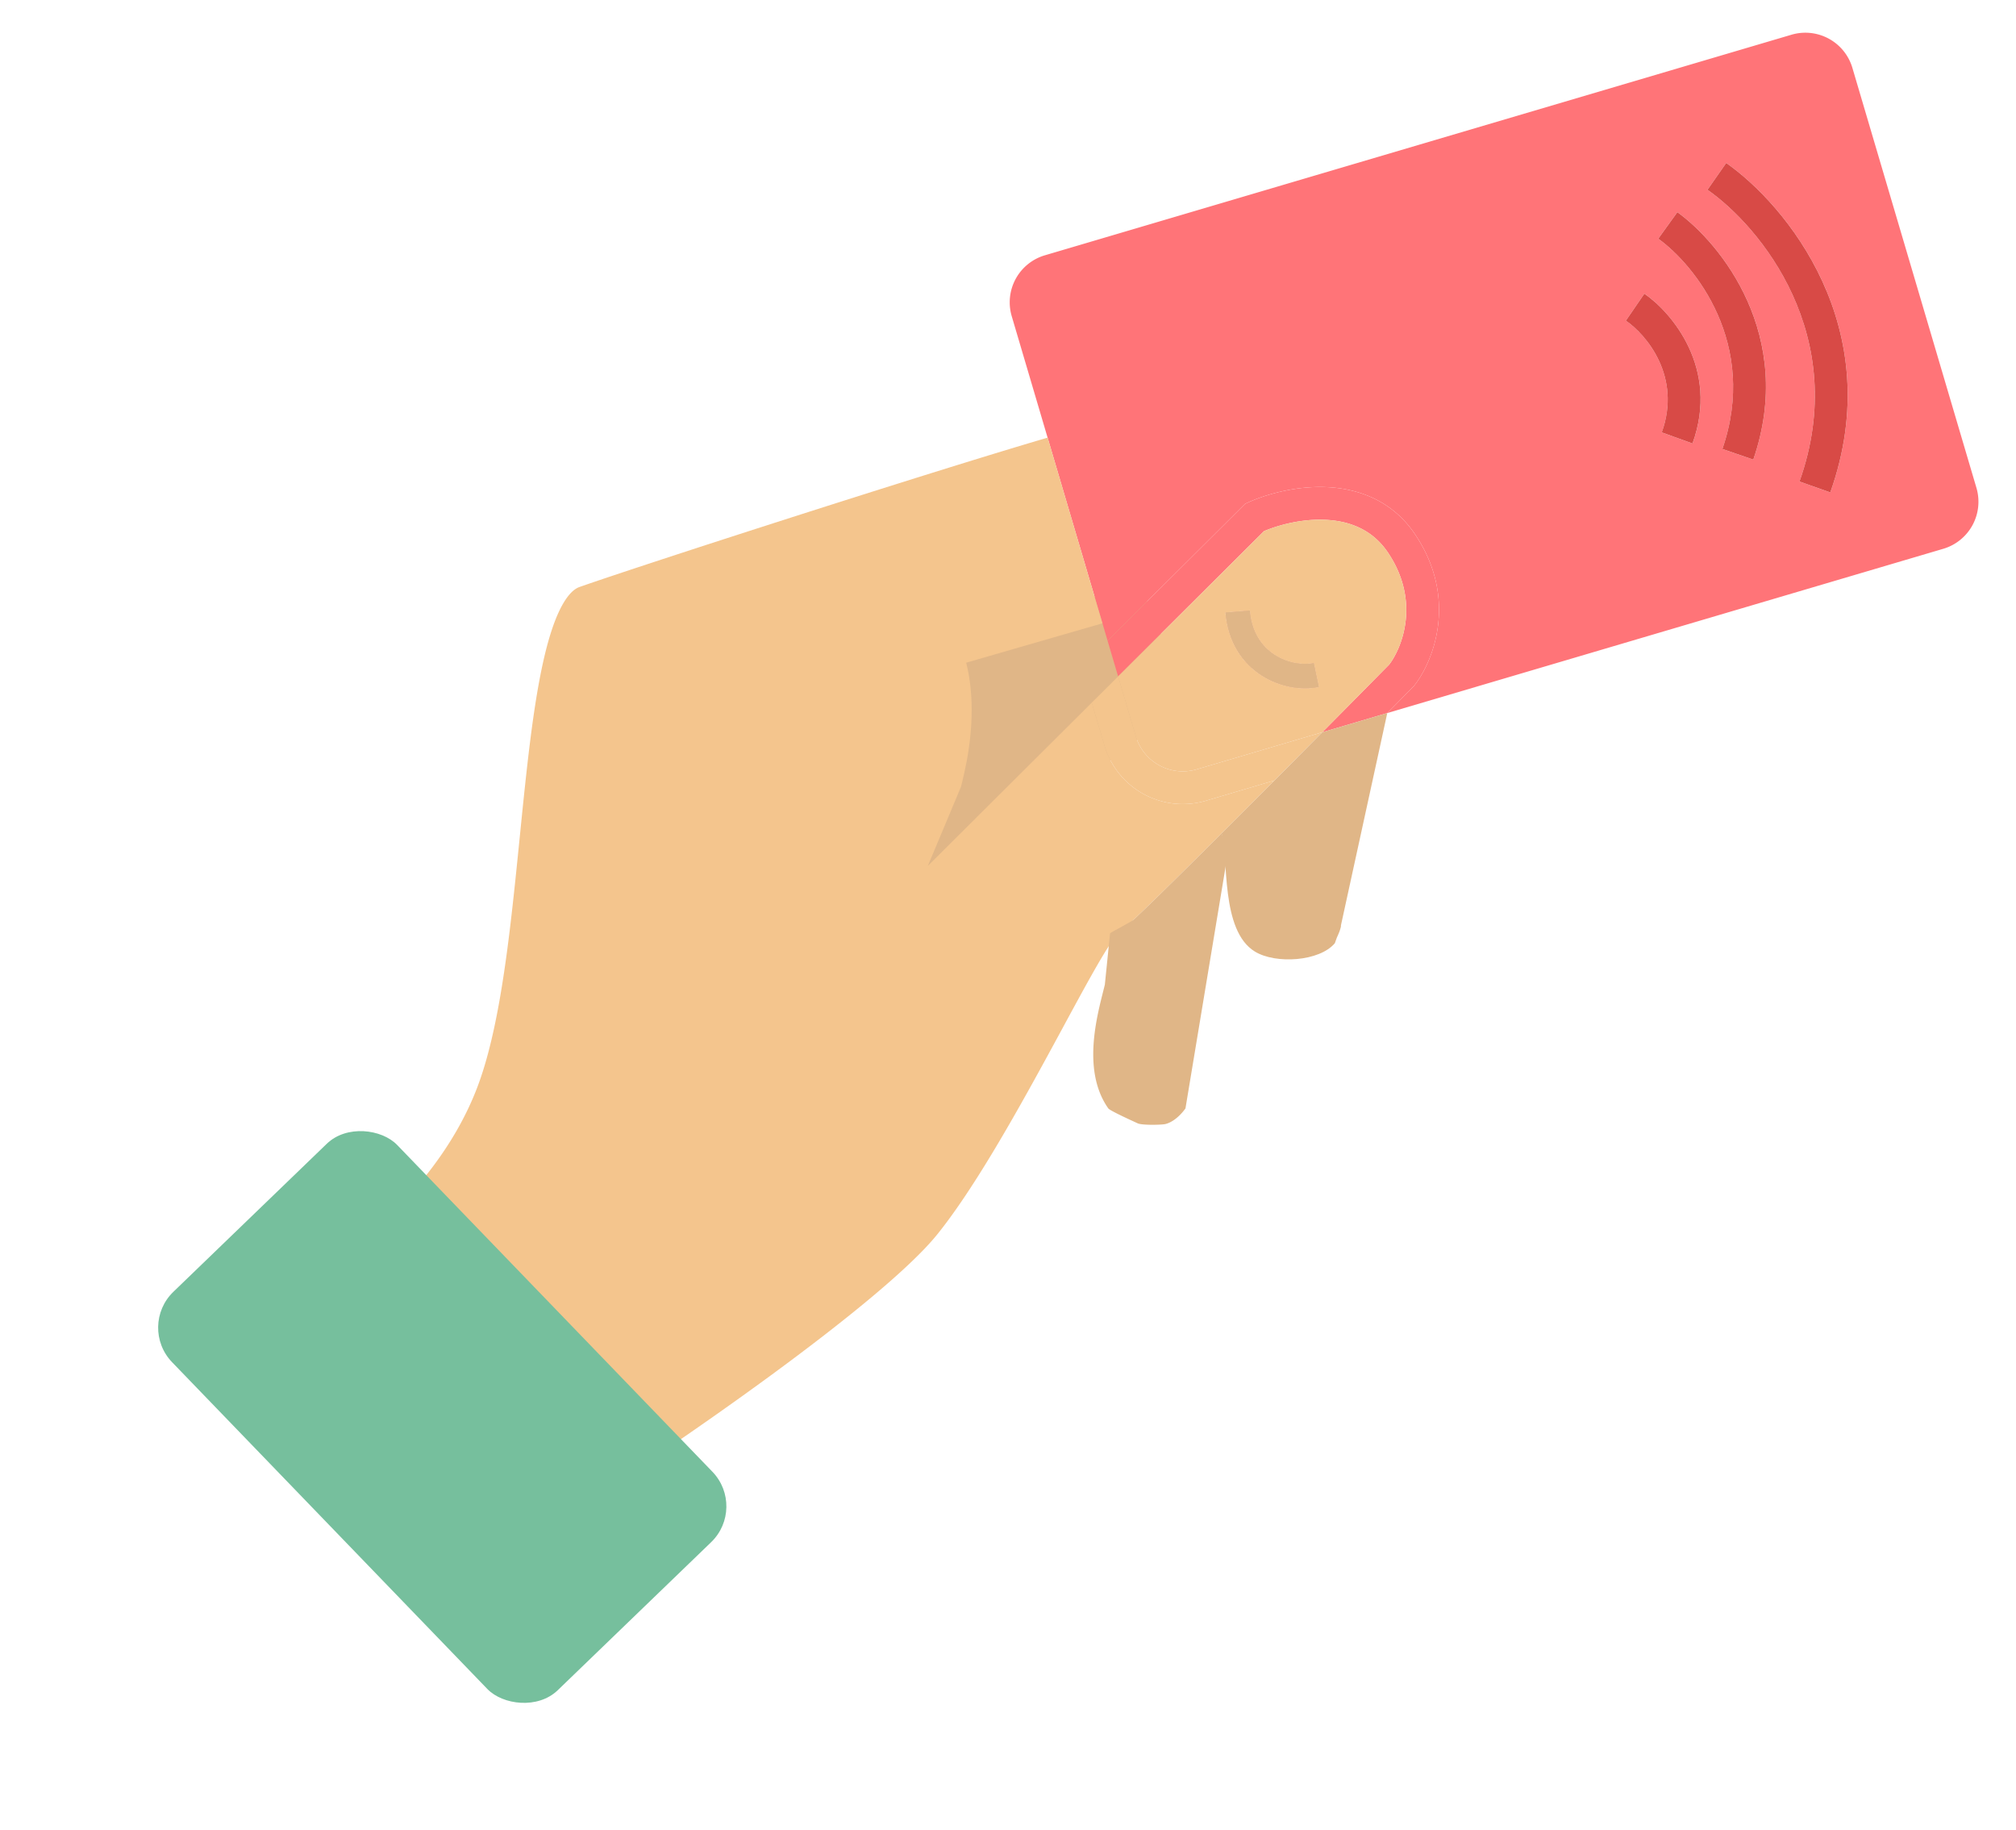 <svg width="162" height="147" fill="none" xmlns="http://www.w3.org/2000/svg"><path d="M71.434 74.128c-.968.113 3.812-20.37 4.78-22.247l-.627-.342c4.723-1.327 14.406-4.108 15.362-4.608.956-.501 3.206 6.201 4.21 9.615-7.585 5.823-22.951 17.49-23.725 17.582z" fill="#E0B687"/><path d="M105.578 53.267c-.878.185-2.11.013-3.151-.66-1.004-.649-1.845-1.771-1.991-3.561l-1.964.16c.197 2.414 1.38 4.082 2.885 5.055 1.467.949 3.227 1.228 4.626.934l-.405-1.928z" fill="#FF7478"/><path d="M106.256 58.833l5.222-1.543 2.08-2.108.051-.052.046-.058c1.517-1.928 3.541-6.956.058-12.14-1.832-2.726-4.567-3.677-7.09-3.793-2.487-.113-4.878.57-6.351 1.24l-.215.097-11.055 11.007.847 2.864 11.72-11.67c1.198-.507 3.062-.999 4.934-.913 1.948.089 3.789.787 5.029 2.633 2.627 3.91 1.142 7.627.1 8.997a2752.34 2752.34 0 01-5.376 5.439z" fill="#FF7478"/><path fill-rule="evenodd" clip-rule="evenodd" d="M143.958 2.79L83.963 20.512a3.94 3.94 0 00-2.663 4.895l7.703 26.076 11.054-11.007.215-.098c1.473-.67 3.864-1.352 6.351-1.239 2.523.116 5.258 1.067 7.09 3.793 3.483 5.184 1.459 10.212-.058 12.14l-.046.058-.051.052-2.08 2.108 44.68-13.198a3.941 3.941 0 002.663-4.895l-9.968-33.744a3.94 3.94 0 00-4.895-2.663zm-6.749 12.459c4.221 2.943 11.549 11.746 7.393 23.438l2.475.88c4.715-13.263-3.637-23.177-8.365-26.473l-1.503 2.155zm1.197 20.823c2.907-8.436-2.218-14.784-5.153-16.894l1.534-2.133c3.458 2.487 9.532 9.93 6.103 19.883l-2.484-.856zm-7.755-10.31c1.67 1.144 4.495 4.525 2.884 8.978l2.47.893c2.191-6.055-1.704-10.554-3.869-12.038l-1.485 2.168z" fill="#FF7478"/><path d="M133.535 34.74c1.611-4.453-1.214-7.834-2.884-8.977l1.485-2.168c2.165 1.484 6.06 5.983 3.869 12.038l-2.47-.893z" fill="#D84A46"/><path d="M133.253 19.178c2.935 2.11 8.06 8.458 5.153 16.894l2.484.856c3.429-9.953-2.645-17.396-6.103-19.882l-1.534 2.132z" fill="#D84A46"/><path d="M144.602 38.687c4.156-11.692-3.172-20.495-7.393-23.438l1.503-2.155c4.728 3.296 13.08 13.21 8.365 26.473l-2.475-.88z" fill="#D84A46"/><path d="M105.578 53.267c-.878.185-2.11.013-3.151-.66-1.004-.649-1.845-1.771-1.991-3.561l-1.964.16c.197 2.414 1.38 4.082 2.885 5.055 1.467.949 3.227 1.228 4.626.934l-.405-1.928z" fill="#F4C58D"/><path fill-rule="evenodd" clip-rule="evenodd" d="M96.163 61.814l10.093-2.981a2752.34 2752.34 0 005.376-5.439c1.042-1.37 2.527-5.087-.1-8.996-1.24-1.847-3.081-2.545-5.029-2.634-1.872-.086-3.736.406-4.934.913l-11.72 11.67 1.419 4.804a3.94 3.94 0 004.895 2.663zm9.415-8.547c-.878.185-2.11.013-3.151-.66-1.004-.649-1.845-1.771-1.991-3.561l-1.964.16c.197 2.414 1.38 4.082 2.885 5.055 1.467.949 3.227 1.228 4.626.934l-.405-1.928z" fill="#F4C58D"/><path d="M89.849 54.347l-2.117 2.108 1.017 3.44a6.567 6.567 0 008.158 4.438l5.498-1.624c1.299-1.304 2.6-2.614 3.851-3.876l-10.093 2.981a3.94 3.94 0 01-4.895-2.663l-1.42-4.804z" fill="#F4C58D"/><path d="M88.588 50.08l-4.406-14.917c-9.705 2.845-32.592 10.23-37.615 11.999-.377.132-.837.504-1.327 1.352-.485.838-.92 2.006-1.307 3.48-.773 2.948-1.284 6.84-1.742 11.114-.144 1.34-.282 2.717-.422 4.108-.302 3.003-.61 6.07-.99 8.956-.557 4.218-1.285 8.2-2.435 11.212-1.848 4.84-5.202 8.654-8.038 11.233a39.117 39.117 0 01-4.123 3.273l19.83 19.505c3.844-2.427 10.049-6.583 15.873-10.851 5.895-4.32 11.235-8.638 13.441-11.38 2.83-3.518 6.047-9.197 8.796-14.236.459-.84.905-1.663 1.333-2.453v-.002c.841-1.552 1.612-2.975 2.272-4.147.5-.886.95-1.655 1.331-2.245.191-.295.376-.562.55-.785.156-.2.372-.452.63-.636l.074-.06c.049-.04.112-.096.192-.166.158-.14.363-.329.612-.563.498-.467 1.154-1.099 1.934-1.859a727.965 727.965 0 005.795-5.737 1685.39 1685.39 0 003.559-3.566l-5.498 1.624a6.567 6.567 0 01-8.158-4.437l-1.017-3.441-13.175 13.118 2.666-6.362s.23-.88.473-2.134c.057-.313.109-.629.154-.946.318-2.22.358-4.632-.211-6.886l10.95-3.165z" fill="#F4C58D"/><path d="M105.578 53.267c-.878.185-2.11.013-3.151-.66-1.004-.649-1.845-1.771-1.991-3.561l-1.964.16c.197 2.414 1.38 4.082 2.885 5.055 1.467.949 3.227 1.228 4.626.934l-.405-1.928zm.678 5.566c-2.277 2.296-3.464 3.498-5.71 5.741l-2.385 2.385c.58 1.94-.117 7.805 2.689 9.501 1.679 1.015 5.177.789 6.412-.676.242-.738.323-.684.49-1.327l.003-.112 3.723-17.055-5.222 1.543z" fill="#E0B687"/><path d="M91.117 73.871c-.216.203-1.769.987-1.917 1.12l-.417 4.115c-.504 2.099-1.96 6.777.276 9.948.136.191 1.974 1.018 2.354 1.197.358.17 1.957.129 2.24.059.59-.146 1.194-.672 1.608-1.256l3.46-20.836c.303-.303-.346-.298-.539-1.28a797.076 797.076 0 01-5.131 5.074c-.78.76-1.436 1.392-1.934 1.859z" fill="#E0B687"/><rect x="11.052" y="106.569" width="25.135" height="44.482" rx="4" transform="rotate(-43.976 11.052 106.569)" fill="#76BF9D"/></svg>
